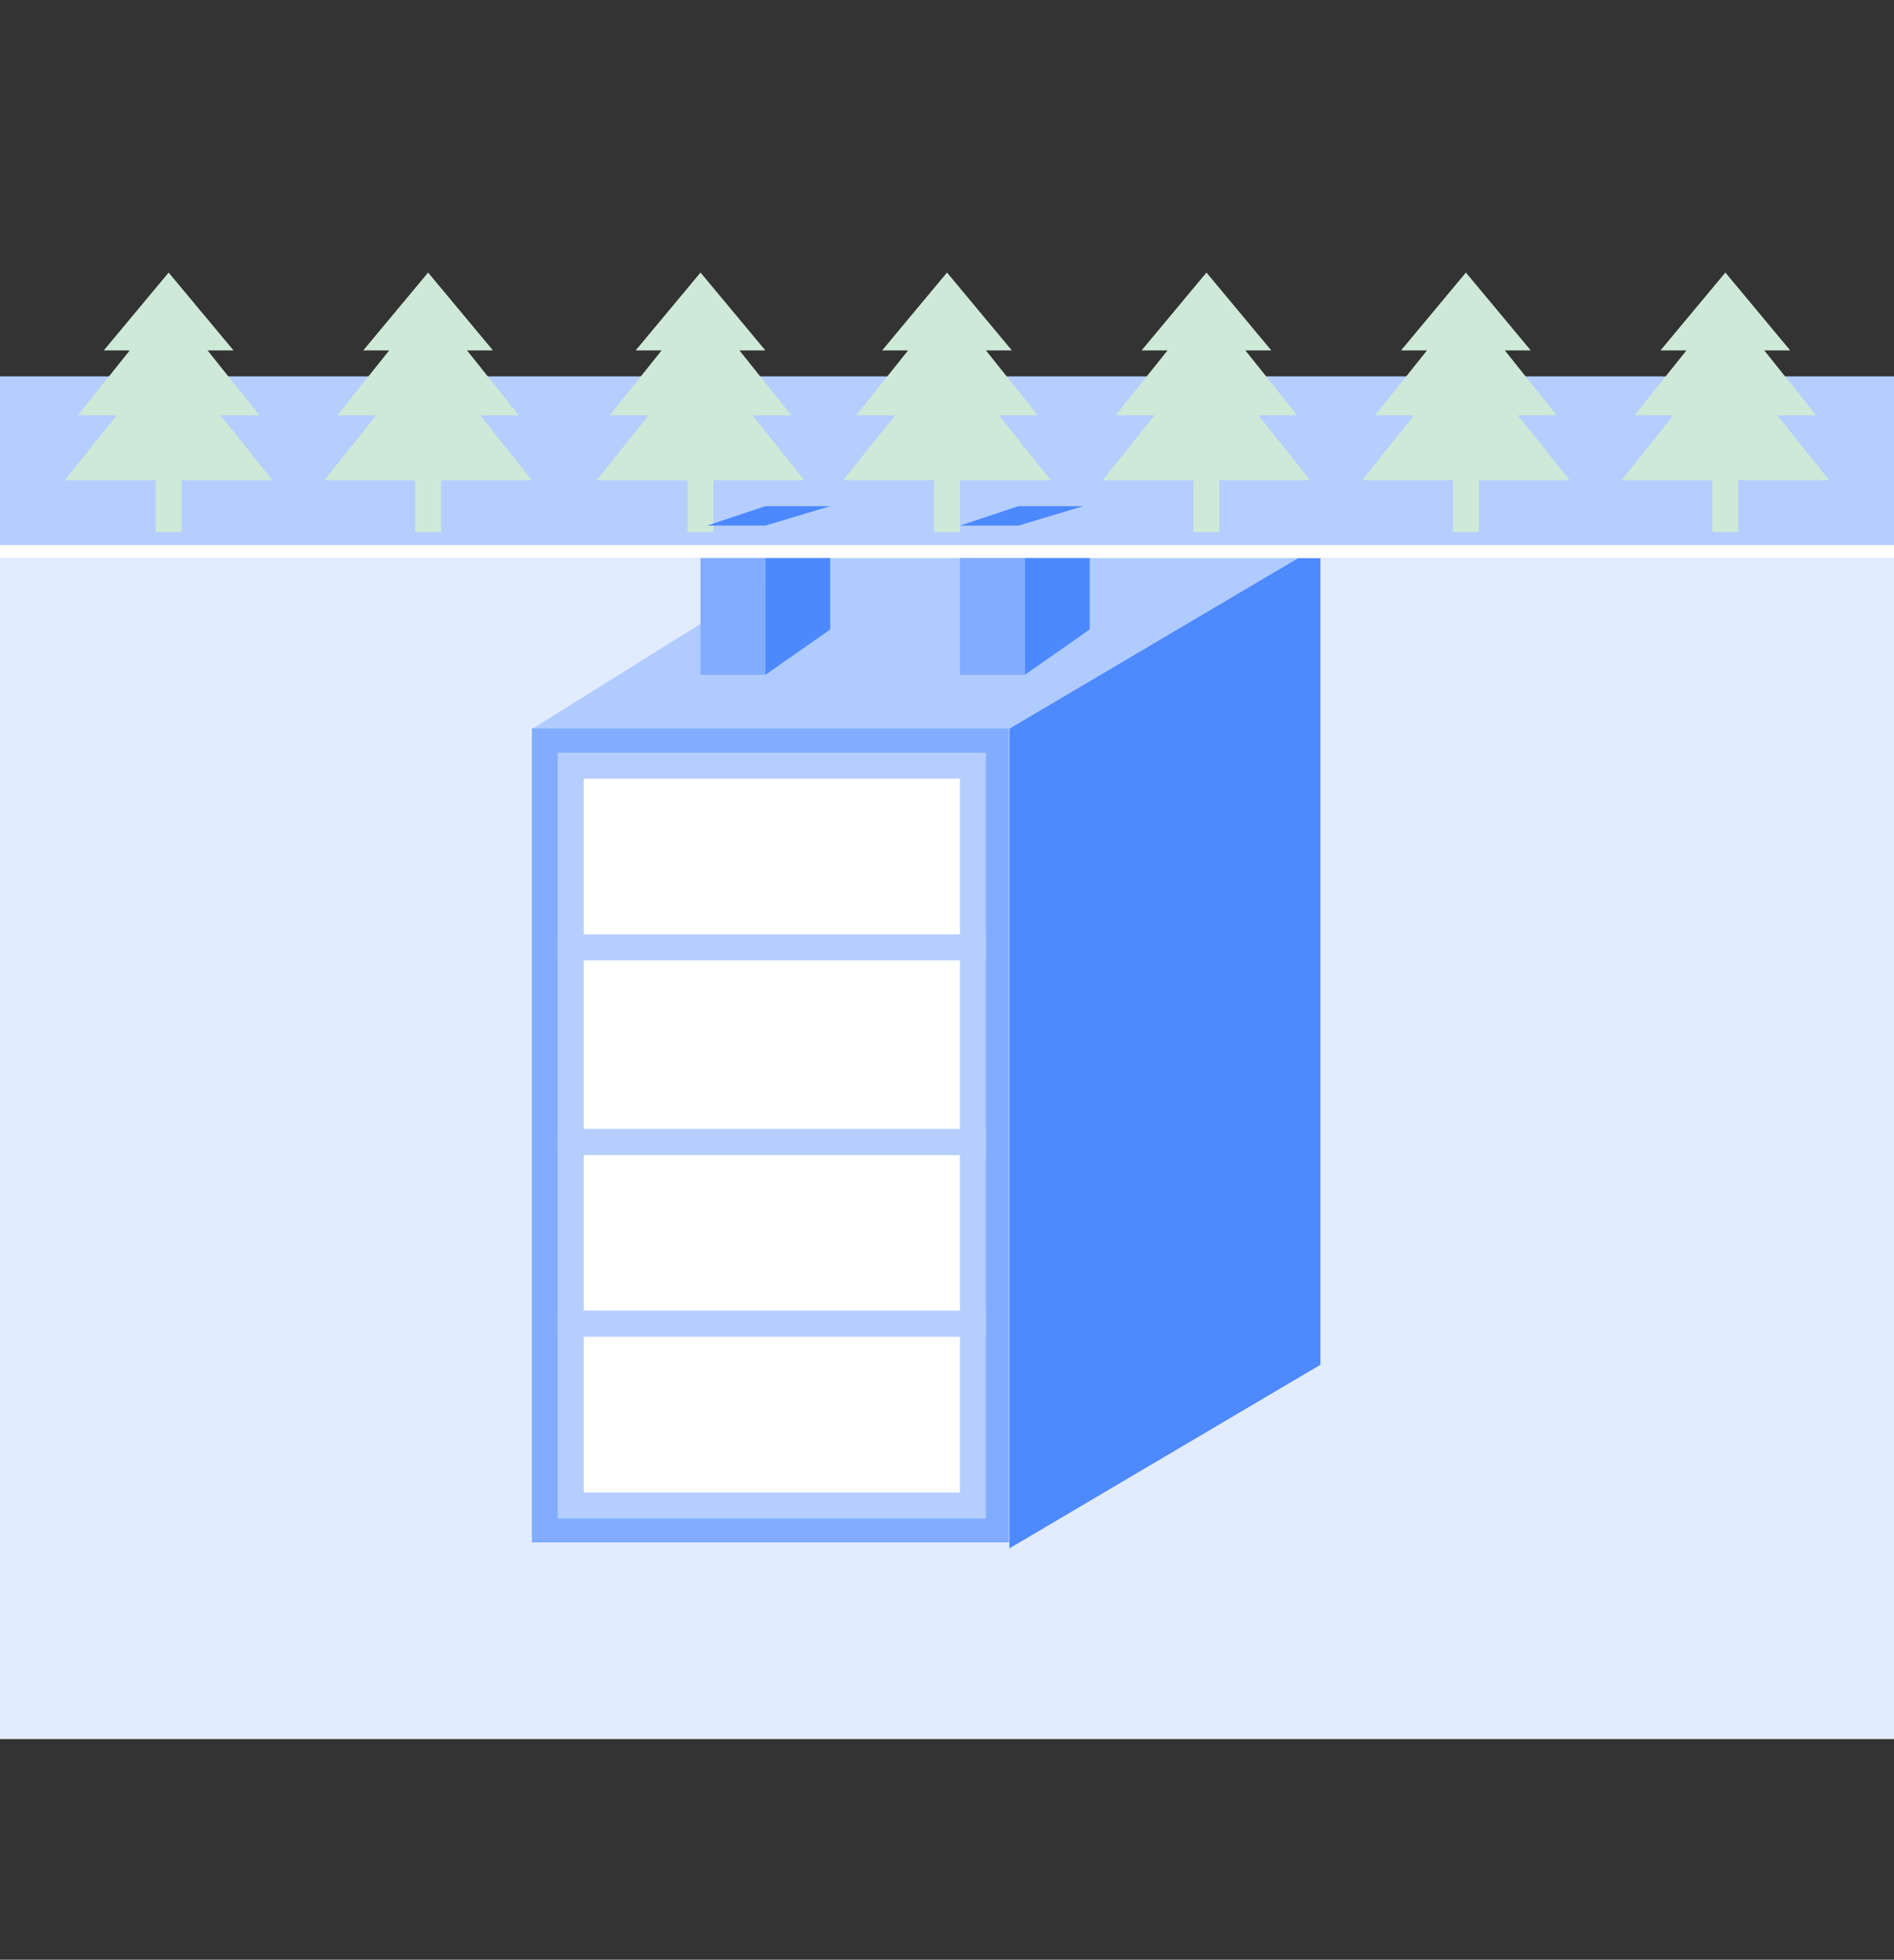 <svg width="146" height="151" viewBox="0 0 146 151" fill="none" xmlns="http://www.w3.org/2000/svg">
<rect x="0" y="0" width="146" height="151" fill="#333333" stroke="none"/>
<g clip-path="url(#clip0_191923_7129)">
<path d="M147 134V42L-1 42V134L147 134Z" fill="#E2ECFF"/>
<path d="M77.811 56.146L101.898 42.001H63.723L41.057 56.146H77.811Z" fill="#B0CBFF"/>
<path d="M77.775 56.126L77.775 118.845L41 118.843L41 56.126H77.775Z" fill="#82ACFF"/>
<path d="M75 59L75 73L44 73L44 59H75Z" fill="white" stroke="#B5CEFF" stroke-width="2"/>
<path d="M75 73L75 88L44 88L44 73H75Z" fill="white" stroke="#B5CEFF" stroke-width="2"/>
<path d="M75 88L75 102L44 102L44 88H75Z" fill="white" stroke="#B5CEFF" stroke-width="2"/>
<path d="M75 102L75 116L44 116L44 102H75Z" fill="white" stroke="#B5CEFF" stroke-width="2"/>
<path d="M77.811 56.146L77.811 119.305L101.784 105.159L101.784 42.001L77.811 56.146Z" fill="#4D89FF"/>
<path d="M147 43V29L-1 29V43L147 43Z" fill="#B5CEFF"/>
<path d="M147 43V42H-1V43L147 43Z" fill="white"/>
<path d="M101 37L97 32H100L96 27H98L93 21L88 27H90L86 32H89L85 37H92V41H94V37H101Z" fill="#CEE9D7"/>
<path d="M41 37L37 32H40L36 27H38L33 21L28 27H30L26 32H29L25 37H32V41H34V37H41Z" fill="#CEE9D7"/>
<path d="M121 37L117 32H120L116 27H118L113 21L108 27H110L106 32H109L105 37H112V41H114V37H121Z" fill="#CEE9D7"/>
<path d="M141 37L137 32H140L136 27H138L133 21L128 27H130L126 32H129L125 37H132V41H134V37H141Z" fill="#CEE9D7"/>
<path d="M81 37L77 32H80L76 27H78L73 21L68 27H70L66 32H69L65 37H72V41H74V37H81Z" fill="#CEE9D7"/>
<path d="M62 37L58 32H61L57 27H59L54 21L49 27H51L47 32H50L46 37H53V41H55V37H62Z" fill="#CEE9D7"/>
<path d="M21 37L17 32H20L16 27H18L13 21L8 27H10L6 32H9L5 37H12V41H14V37H21Z" fill="#CEE9D7"/>
<rect x="54" y="43" width="5" height="9" fill="#82ACFF"/>
<path d="M59 43H64V48.5L59 52V43Z" fill="#4C89FF"/>
<path d="M79 43H84V48.5L79 52V43Z" fill="#4C89FF"/>
<rect x="74" y="43" width="5" height="9" fill="#82ACFF"/>
<path d="M59 40.5H54.5L59 39H64L59 40.5Z" fill="#4C89FF"/>
<path d="M78.5 40.5H74L78.5 39H83.5L78.5 40.5Z" fill="#4C89FF"/>
</g>
<defs>
<clipPath id="clip0_191923_7129">
<rect width="146" height="151" fill="white"/>
</clipPath>
</defs>
</svg>
